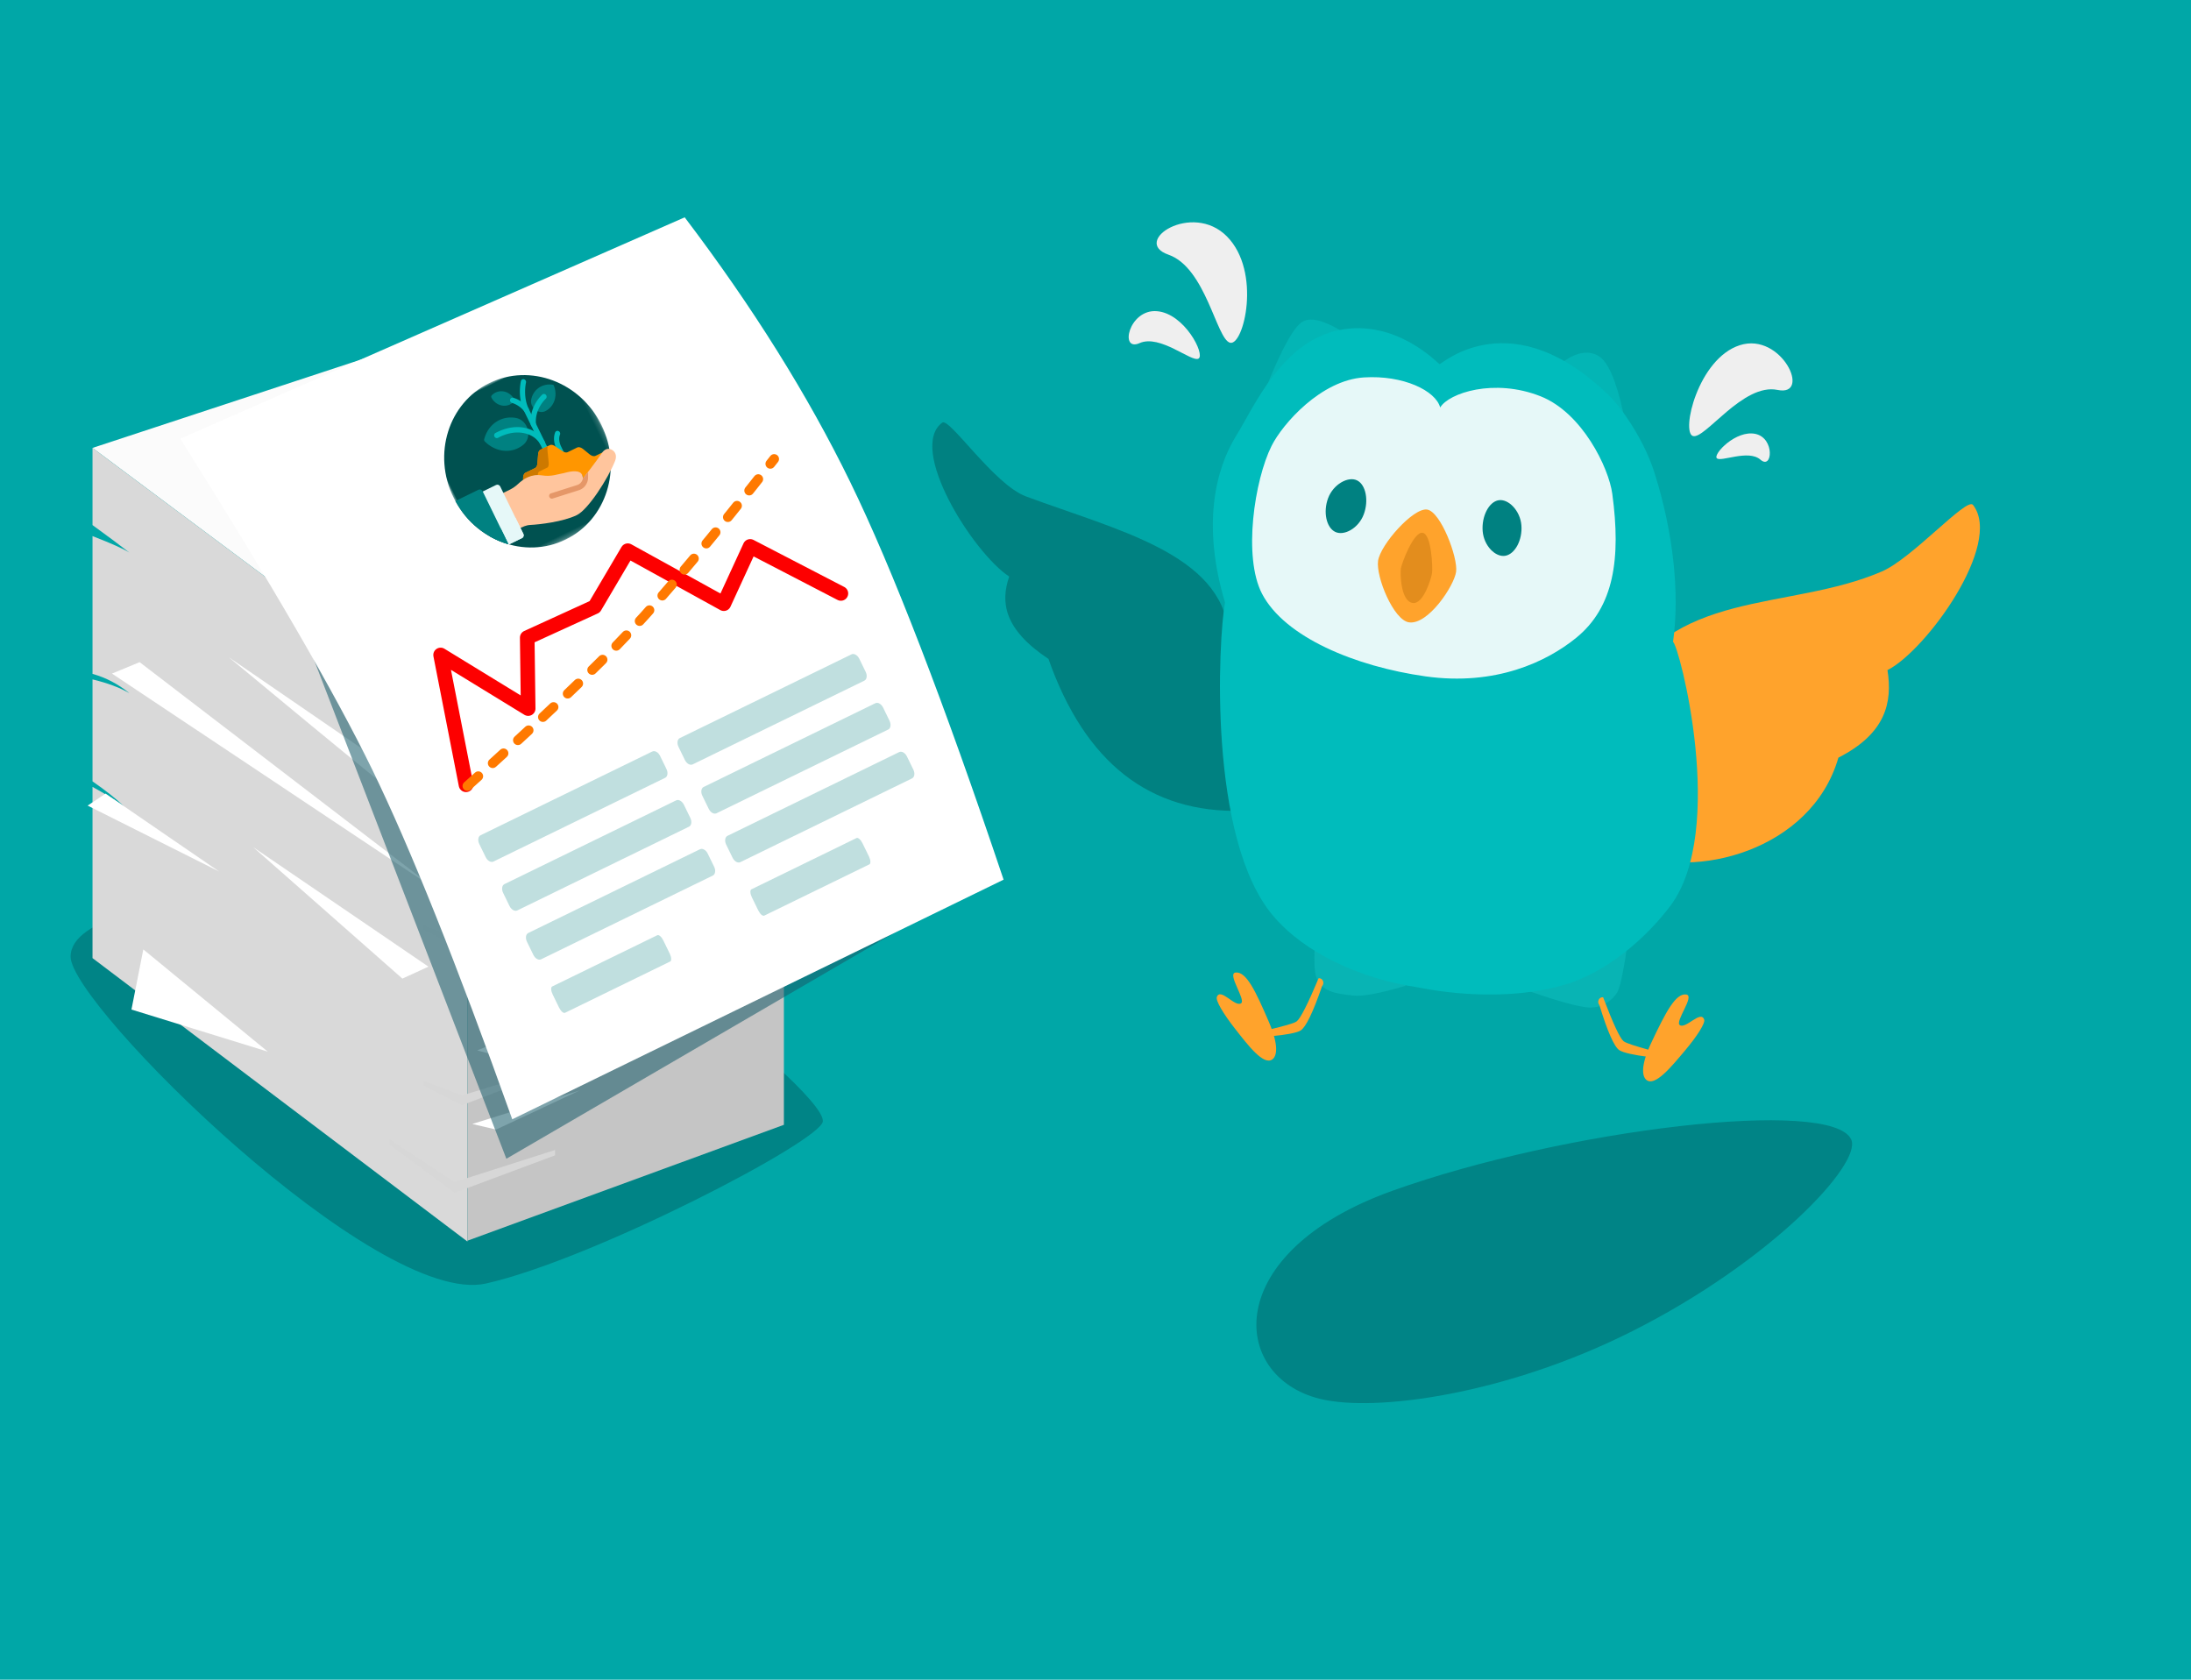 <svg xmlns="http://www.w3.org/2000/svg" xmlns:xlink="http://www.w3.org/1999/xlink" width="450" height="345" viewBox="0 0 450 345">
    <defs>
        <path id="a" d="M.004 0h33.834v35.761H.004z"/>
    </defs>
    <g fill="none" fill-rule="evenodd">
        <path fill="#00A7A7" d="M0 0h450v345H0z"/>
        <path fill="#008486" d="M169 230.317c.573-7.023-65.72-57.72-72-53.028-6.28 4.692-82.5 3.312-82.5 19.211 0 9.93 62.838 72.145 85.294 67.127 21.808-4.873 68.878-29.297 69.206-33.31zM380.222 234.07c-3.849-8.717-58.863-2.158-94.207 10.492-35.344 12.65-33.465 38.155-14.94 42.743 11.383 2.82 38.375-.9 64.15-13.881 28.536-14.372 47.197-34.372 44.997-39.354z"/>
        <path fill="#FBFBFB" d="M19 92l63.798-21L161 123.688l-65 25.766z"/>
        <path fill="#D9D9D9" d="M19 92l77 57.454V255l-77-58.214v-35.171c2.722 1.509 4.861 2.83 6.417 3.961-1.556-1.509-3.695-3.207-6.417-5.093v-20.941c3.111.754 5.639 1.698 7.583 2.83-2.333-1.887-4.86-3.208-7.583-3.962V110.11c3.889 1.51 6.417 2.641 7.583 3.396-1.555-1.224-4.083-3.11-7.583-5.66V92z"/>
        <path fill="#C5C5C5" d="M96 149.454l65-25.766v47.783c-3.94 1.65-6.697 3.268-8.273 4.853 2.364-1.585 5.121-2.774 8.273-3.567v28.54c-3.94.793-7.09 1.882-9.455 3.267 3.152-1.385 6.303-2.078 9.455-2.078v28.541l-65 23.807v-105.38z"/>
        <path fill="#FFF" d="M90 183l-61.326-47L23 138.35zM45 179l-23.318-16L18 165.462zM55 216l-25.565-21L27 207.353zM93 166.571L47 135c12.908 10.72 22.632 18.731 29.17 24.034 6.54 5.303 10.79 8.625 12.754 9.966L93 166.571zM88 198.545L52 174l30.645 27zM103 166.696c3.586 2.47 6.368 4.093 8.346 4.87 1.978.776 5.157 1.587 9.539 2.434 2.953-1.187 8.517-4.027 16.692-8.522 8.175-4.494 17.316-10.581 27.423-18.26L159.038 146 103 166.696zM98 215.737l4.64 1.263L156 193zM97 230.857l4.889 1.143L119 224zM99 198.107c2.358 1.915 4.395 3.1 6.111 3.553 1.716.453 4.568.453 8.556 0 1.416-2.165 2.639-3.911 3.666-5.24 1.028-1.327 2.25-3.134 3.667-5.42l-22 7.107z"/>
        <path fill="#D7D7D7" d="M93.357 242.8L80 234v1.1l13.357 9.9L114 237.3v-1.1zM94.894 225L87 222v1l7.894 4L108 222v-1zM94.894 193L87 190v1l7.894 4L108 190v-1z"/>
        <g>
            <path fill="#03B5B5" d="M276.13 68.375c-3.858-2.448-6.664-3.25-8.417-2.408-1.752.843-4.203 5.127-7.351 12.853l15.769-10.445zM333.45 85.007c-1.486-6.879-3.24-10.87-5.265-11.97-2.024-1.102-4.398-.687-7.12 1.245l12.384 10.725z"/>
            <path fill="#08B4B4" d="M312.881 203.15c5.887 2.112 10.167 3.356 12.838 3.73 3.335.47 5.63-1.686 6.444-3.064.75-1.273 1.66-6.19 2.73-14.748l-22.012 14.082z"/>
            <g fill="#FFA32C">
                <path d="M329.25 204.82c2.05 5.405 3.45 8.415 4.203 9.03 1.129.925 9.628 2.734 9.38 3.282-.25.548-8.68-.352-10.26-1.44-1.053-.726-2.41-3.802-4.069-9.23-.276-.364-.33-.729-.165-1.094.166-.365.469-.548.91-.548z"/>
                <path d="M346.326 204.263c1.867.263-2.386 5.547-1.322 6.285 1.242.863 4.341-3.174 5.012-1.123.237.725-1.382 3.321-4.05 6.48-2.654 3.142-6.052 7.338-7.81 5.91-.788-.64-1.375-2.627 1.027-7.716 2.956-6.265 4.99-10.14 7.143-9.836z"/>
            </g>
            <path fill="#08B4B4" d="M270.883 185.706c-1.118 8.593-1.227 13.772-.326 15.538 1.352 2.65 4.317 2.864 7.254 3.23 1.959.244 5.604-.428 10.937-2.017-4.777-2.778-8.125-5.012-10.045-6.702-1.92-1.69-4.527-5.04-7.82-10.049z"/>
            <g fill="#FFA32C">
                <path d="M270.834 200.905c-2.237 5.33-3.743 8.29-4.516 8.879-1.16.884-9.717 2.396-9.488 2.952.23.556 8.686-.05 10.303-1.082 1.078-.688 2.541-3.715 4.389-9.081.288-.355.356-.717.203-1.088-.153-.37-.45-.564-.89-.58z"/>
                <path d="M253.787 199.753c-1.874.198 2.191 5.626 1.102 6.327-1.271.819-4.228-3.323-4.97-1.298-.262.717 1.266 3.368 3.822 6.618 2.542 3.233 5.793 7.545 7.599 6.179.81-.613 1.466-2.577-.757-7.747-2.736-6.364-4.633-10.307-6.796-10.079z"/>
            </g>
            <path fill="#008181" d="M252.363 129.921c-1.633-16.219-22.882-20.997-41.653-27.966-6.554-2.433-15.703-16.24-17.18-15.155-7.195 5.286 6.293 26.72 13.749 31.621-1.795 5.21-1.178 10.78 8.06 16.918 7.508 21.297 20.75 31.695 39.726 31.195-1.594-22.35-2.495-34.554-2.702-36.613z"/>
            <path fill="#FFA32C" d="M332.07 143.161c10.76-22.531 35.21-17.468 54.464-25.797 6.244-2.701 17.399-15.306 18.686-13.664 6.273 8.001-9.673 29.98-17.559 33.932 1.044 6.587-.298 13.007-10.078 17.981-5.568 19.3-29.853 25.046-42.202 19.55-9.784-4.354-4.88-28.715-3.31-32.002z"/>
            <path fill="#00BCBC" d="M331.038 81.81c-20.418-20.432-34.952-6.955-35.38-7.015-.214-.03-8.89-9.418-20.673-6.99-11.782 2.429-17.468 15.87-21.007 21.553-4.434 7.119-7.11 18.605-2.38 34.381-1.374 7.566-3.546 48.487 9.883 64.361 6.376 7.538 17.671 12.877 29.673 14.688.97.147 15.688 3.5 29.724-.39 8.76-2.429 17.049-9.489 22.198-16.352 11.67-15.55 1.807-53.474.544-54.21 1.417-10.076.01-22.541-3.733-34.488-2.667-8.514-8.232-14.92-8.849-15.538z"/>
            <path fill="#FFF" d="M295.793 83.694c1.764-2.958 11.058-6.065 20.595-2.31 8.56 3.371 14.024 14.658 14.753 20.044 1.799 13.283.359 23.259-7.427 29.588-5.997 4.875-16.514 9.932-30.939 7.904-14.424-2.027-28.93-8.058-33.571-16.97-3.939-7.562-1.546-23.343 1.954-30.357 2.27-4.55 10.178-13.528 19-14.075 8.032-.499 14.706 2.711 15.635 6.176z" opacity=".901"/>
            <g>
                <path fill="#008181" d="M274.237 109.247c1.825.88 4.783-.744 5.853-3.585 1.07-2.84.444-6.12-1.382-7-1.825-.881-4.859.802-5.928 3.642-1.07 2.841-.368 6.062 1.457 6.943zM309.158 114.154c-1.997.344-4.393-2.033-4.638-5.058-.245-3.026 1.26-6.005 3.258-6.349 1.997-.343 4.45 2.11 4.695 5.136.245 3.025-1.317 5.928-3.315 6.271z"/>
                <path fill="#FFA32C" d="M293.096 104.658c-2.85-.4-9.596 7.228-10.06 10.53-.464 3.302 3.19 12.193 6.36 12.639 3.922.55 9.26-7.485 9.667-10.386.408-2.902-3.162-12.389-5.967-12.783z"/>
                <path fill="#E38D1D" d="M287.715 116.784c-.143 1.017-.046 6.716 2.435 7.064 2.229.314 3.833-5.146 3.976-6.163.143-1.018-.092-7.992-1.95-8.255-1.857-.263-4.318 6.336-4.461 7.354z"/>
            </g>
            <g fill="#EFEFEF">
                <path d="M347.7 89.553c2.47.765 10.283-10.936 17.382-9.465 7.098 1.471.836-11.94-7.75-9.187-8.587 2.753-12.103 17.886-9.632 18.652zM352.611 94.117c.803.853 6.49-1.877 8.96.297 2.468 2.173 2.992-4.402-1.005-5.288-3.997-.886-8.758 4.137-7.955 4.99z"/>
            </g>
            <g fill="#EFEFEF">
                <path d="M252.639 70.394c-2.803-.711-4.958-15.404-12.665-18.088-7.707-2.684 4.845-10.993 12.015-3.751 7.17 7.242 3.452 22.55.65 21.839zM246.157 73.656c-1.426.804-7.907-5.059-12.105-3.182-4.198 1.876-2.187-6.99 3.525-6.56 5.711.427 10.005 8.938 8.58 9.742z"/>
            </g>
        </g>
        <g>
            <path fill="#185C6B" fill-opacity=".555" d="M61.62 128.074L104 238l95.96-55.876z"/>
            <path fill="#FFF" d="M37.03 90.105l103.596-45.467c13.969 18.415 25.298 36.532 33.988 54.35 8.691 17.818 19.194 45.047 31.51 81.687l-100.914 49.22c-11.456-32.064-21.048-56.017-28.776-71.862-7.727-15.844-20.862-38.487-39.404-67.928z"/>
            <g transform="rotate(-26 229.103 -141.68)">
                <mask id="b" fill="#fff">
                    <use xlink:href="#a"/>
                </mask>
                <path fill="#005150" d="M16.919 0c9.344 0 16.919 8.005 16.919 17.88 0 9.876-7.575 17.881-16.92 17.881C7.576 35.761 0 27.756 0 17.881 0 8.005 7.575 0 16.919 0" mask="url(#b)"/>
            </g>
            <path fill="#008181" d="M103.092 83.29a2.71 2.71 0 0 0 2.459-.797.408.408 0 0 0 .059-.468c-.427-.825-1.206-1.45-2.155-1.62a2.71 2.71 0 0 0-2.458.797.408.408 0 0 0-.06.467c.427.825 1.207 1.451 2.155 1.62M99.447 90.228a.468.468 0 0 0 .122.437c1.547 1.556 3.714 2.296 5.8 1.76a5.416 5.416 0 0 0 2.149-1.107c1.882-1.584.93-4.997-1.526-5.467-2.929-.56-5.745 1.223-6.545 4.377M113.527 79.02a.31.31 0 0 1 .236.193c.823 2.095.057 4.278-1.696 5.201-1.468.773-3.31-.73-2.95-2.407.429-2 2.265-3.313 4.41-2.986"/>
            <path fill="#00BCBC" d="M107.68 84.493c-1.062-1.364-2.473-1.72-2.488-1.724a.582.582 0 0 1-.426-.664.51.51 0 0 1 .622-.414c.072.017 1.795.437 3.114 2.13.19.243.159.59-.068.776a.53.53 0 0 1-.754-.104M114.755 88.559a.51.51 0 0 0-.715.223c-.029.059-.684 1.467.253 3.39l.78 1.6c.136.277.458.398.721.27.263-.128.366-.457.23-.735l-.78-1.6c-.677-1.388-.263-2.352-.24-2.403a.58.58 0 0 0-.25-.745"/>
            <path fill="#00BCBC" d="M112.29 92.764c-.263.128-.586.007-.722-.27l-3.92-8.038c-1.42-2.913-.688-6.05-.657-6.182a.51.51 0 0 1 .648-.376.582.582 0 0 1 .392.686c-.007.029-.665 2.88.568 5.408l3.92 8.037c.136.278.033.607-.23.735"/>
            <path fill="#00BCBC" d="M111.643 91.44a.541.541 0 0 1-.695-.224c-.679-1.125-1.726-1.866-3.112-2.202-1.896-.46-3.863-.001-5.546.91-.256.137-.584.03-.73-.242-.145-.272-.055-.606.202-.745 4.281-2.314 8.386-1.096 10.087 1.722.159.264.087.603-.162.757a.488.488 0 0 1-.044.024M109.6 87.696a.57.57 0 0 1-.585-.522c-.354-3.686 2.254-6.036 2.365-6.134a.527.527 0 0 1 .756.076.563.563 0 0 1-.04.778c-.023.02-2.315 2.104-2.016 5.218a.52.52 0 0 1-.48.584"/>
            <path fill="#FF9600" d="M111.334 97.765c1.932.336 3.243-.228 4.537-.444 1.663-.465 3.248-.593 3.719.372.145.298.197.572.18.824 0 0 2.698-3.497 3.856-5.284a2.9 2.9 0 0 1 .184-.254c-.3 0-.336.102-1.493.641-.34.166-.804.037-1.287-.357l-1.207-.984c-.483-.394-.948-.523-1.287-.358l-1.925.94c-.287.14-.666.069-1.073-.2l-1.554-1.027c-.407-.269-.785-.34-1.073-.2l-1.886.92c-.287.14-.465.483-.503.968l-.147 1.858c-.039.485-.217.827-.504.967l-1.925.94c-.34.165-.524.61-.51 1.234l.006.349c.992-.68 2.29-1.182 3.892-.905"/>
            <path fill="#CD7900" d="M110.458 97.688c-.008-.45.094-.746.3-.847l1.643-.801c.245-.12.345-.519.282-1.129l-.24-2.335c-.045-.444-.004-.775.116-.969l-1.534.748c-.287.14-.465.482-.503.967l-.147 1.858c-.039.486-.217.827-.504.967l-1.925.94c-.34.165-.524.61-.51 1.234l.007.349c.804-.551 1.809-.986 3.015-.982"/>
            <path fill="#FFC59D" d="M125.545 92.32c-.76-.352-1.45.007-1.95.76-1.168 1.765-3.886 5.222-3.886 5.222.02-.247-.03-.517-.172-.808-.46-.943-2.04-.802-3.699-.332-1.338.233-2.617.786-4.521.478-2.207-.358-3.844.748-4.896 1.745-1.13 1.07-2.192 1.39-3.166 1.908l3.508 7.193c.572-.217 1.153-.62 2.203-.67 1.843-.09 6.68-.64 9.504-2.017 2.326-1.134 6.382-7.431 7.855-11.12.387-.97.17-1.918-.78-2.359"/>
            <path fill="#E59768" d="M119.709 98.302a1.74 1.74 0 0 1-1.153 1.314l-5.417 1.723a.535.535 0 0 0-.327.69c.098.292.403.458.682.369l5.417-1.722c.951-.303 1.699-1.13 1.865-2.321.01-.088.004-.243.016-1.148a.581.581 0 0 0-.05-.238c-.597.778-1.033 1.333-1.033 1.333"/>
            <path fill="#E6F8F8" d="M101.895 99.608l-2.873 1.401 5.23 10.725.292.084 2.67-1.302c.31-.152.433-.54.273-.867l-4.741-9.721c-.16-.328-.541-.471-.851-.32"/>
            <path fill="#E6F8F8" d="M105.506 107.012l-2.67 1.302a16.77 16.77 0 0 1-.293-.084l1.71 3.504.291.084 2.67-1.302c.31-.152.433-.54.273-.868l-1.71-3.503c.16.327.039.715-.271.867"/>
            <path fill="#008181" d="M98.278 100.586l-4.76 2.322c2.439 4.493 6.455 7.595 10.918 8.88l-5.308-10.883c-.16-.327-.54-.47-.85-.319"/>
            <path fill="#008181" d="M102.486 109.215l-1.917.935a17.652 17.652 0 0 0 3.867 1.637l-1.678-3.439c.16.328.038.716-.272.867"/>
            <g fill="#007F7E" fill-opacity=".248">
                <path d="M143.77 174.427l-35.27 17.202c-.512.25-.632 1.058-.268 1.804l1.318 2.703c.364.746 1.074 1.148 1.587.898l35.27-17.202c.512-.25.633-1.058.269-1.804l-1.319-2.703c-.363-.746-1.074-1.148-1.587-.898zM138.874 164.389l-35.27 17.202c-.512.25-.632 1.058-.268 1.804l1.318 2.702c.364.747 1.075 1.149 1.587.9l35.27-17.203c.512-.25.633-1.058.269-1.804l-1.318-2.703c-.364-.746-1.075-1.148-1.588-.898zM133.978 154.35l-35.27 17.203c-.512.25-.632 1.058-.268 1.804l1.318 2.702c.364.747 1.075 1.149 1.587.899l35.27-17.202c.512-.25.633-1.058.269-1.804l-1.318-2.703c-.364-.746-1.075-1.148-1.588-.898zM114.822 206.946l-1.318-2.703c-.364-.746-.405-1.475-.09-1.628l21.593-10.532c.314-.153.863.328 1.227 1.074l1.318 2.703c.364.746.405 1.475.091 1.628L116.05 208.02c-.314.153-.864-.328-1.228-1.074z"/>
                <g>
                    <path d="M184.684 154.472l-35.27 17.202c-.512.25-.632 1.058-.268 1.804l1.318 2.702c.364.747 1.075 1.149 1.587.899l35.27-17.202c.512-.25.633-1.058.269-1.804l-1.318-2.703c-.364-.746-1.075-1.148-1.588-.898zM179.789 144.434l-35.27 17.202c-.513.25-.633 1.058-.27 1.804l1.32 2.702c.363.746 1.074 1.149 1.586.899l35.27-17.202c.512-.25.633-1.058.269-1.804l-1.318-2.703c-.364-.746-1.075-1.148-1.587-.898zM174.893 134.396l-35.27 17.202c-.512.25-.633 1.057-.269 1.804l1.318 2.702c.364.746 1.075 1.149 1.587.899l35.27-17.202c.512-.25.633-1.058.269-1.804l-1.318-2.703c-.364-.746-1.075-1.148-1.587-.898zM155.736 186.99l-1.318-2.702c-.364-.746-.404-1.475-.09-1.628l21.593-10.532c.314-.153.864.328 1.227 1.074l1.319 2.702c.363.747.404 1.476.09 1.629l-21.593 10.532c-.314.153-.864-.328-1.228-1.074z"/>
                </g>
            </g>
            <path stroke="#FD0000" stroke-linecap="round" stroke-linejoin="round" stroke-width="3" d="M95.712 161.188l-5.218-26.663 17.985 11.01-.195-14.566 13.858-6.334 6.796-11.525 19.722 10.883 5.412-11.765 18.634 9.661"/>
            <path stroke="#FF7900" stroke-dasharray="3,4" stroke-linecap="round" stroke-linejoin="round" stroke-width="2" d="M96 161.439c15.187-13.61 26.383-24.256 33.59-31.939 7.206-7.683 17.01-19.425 29.41-35.226"/>
        </g>
    </g>
</svg>

